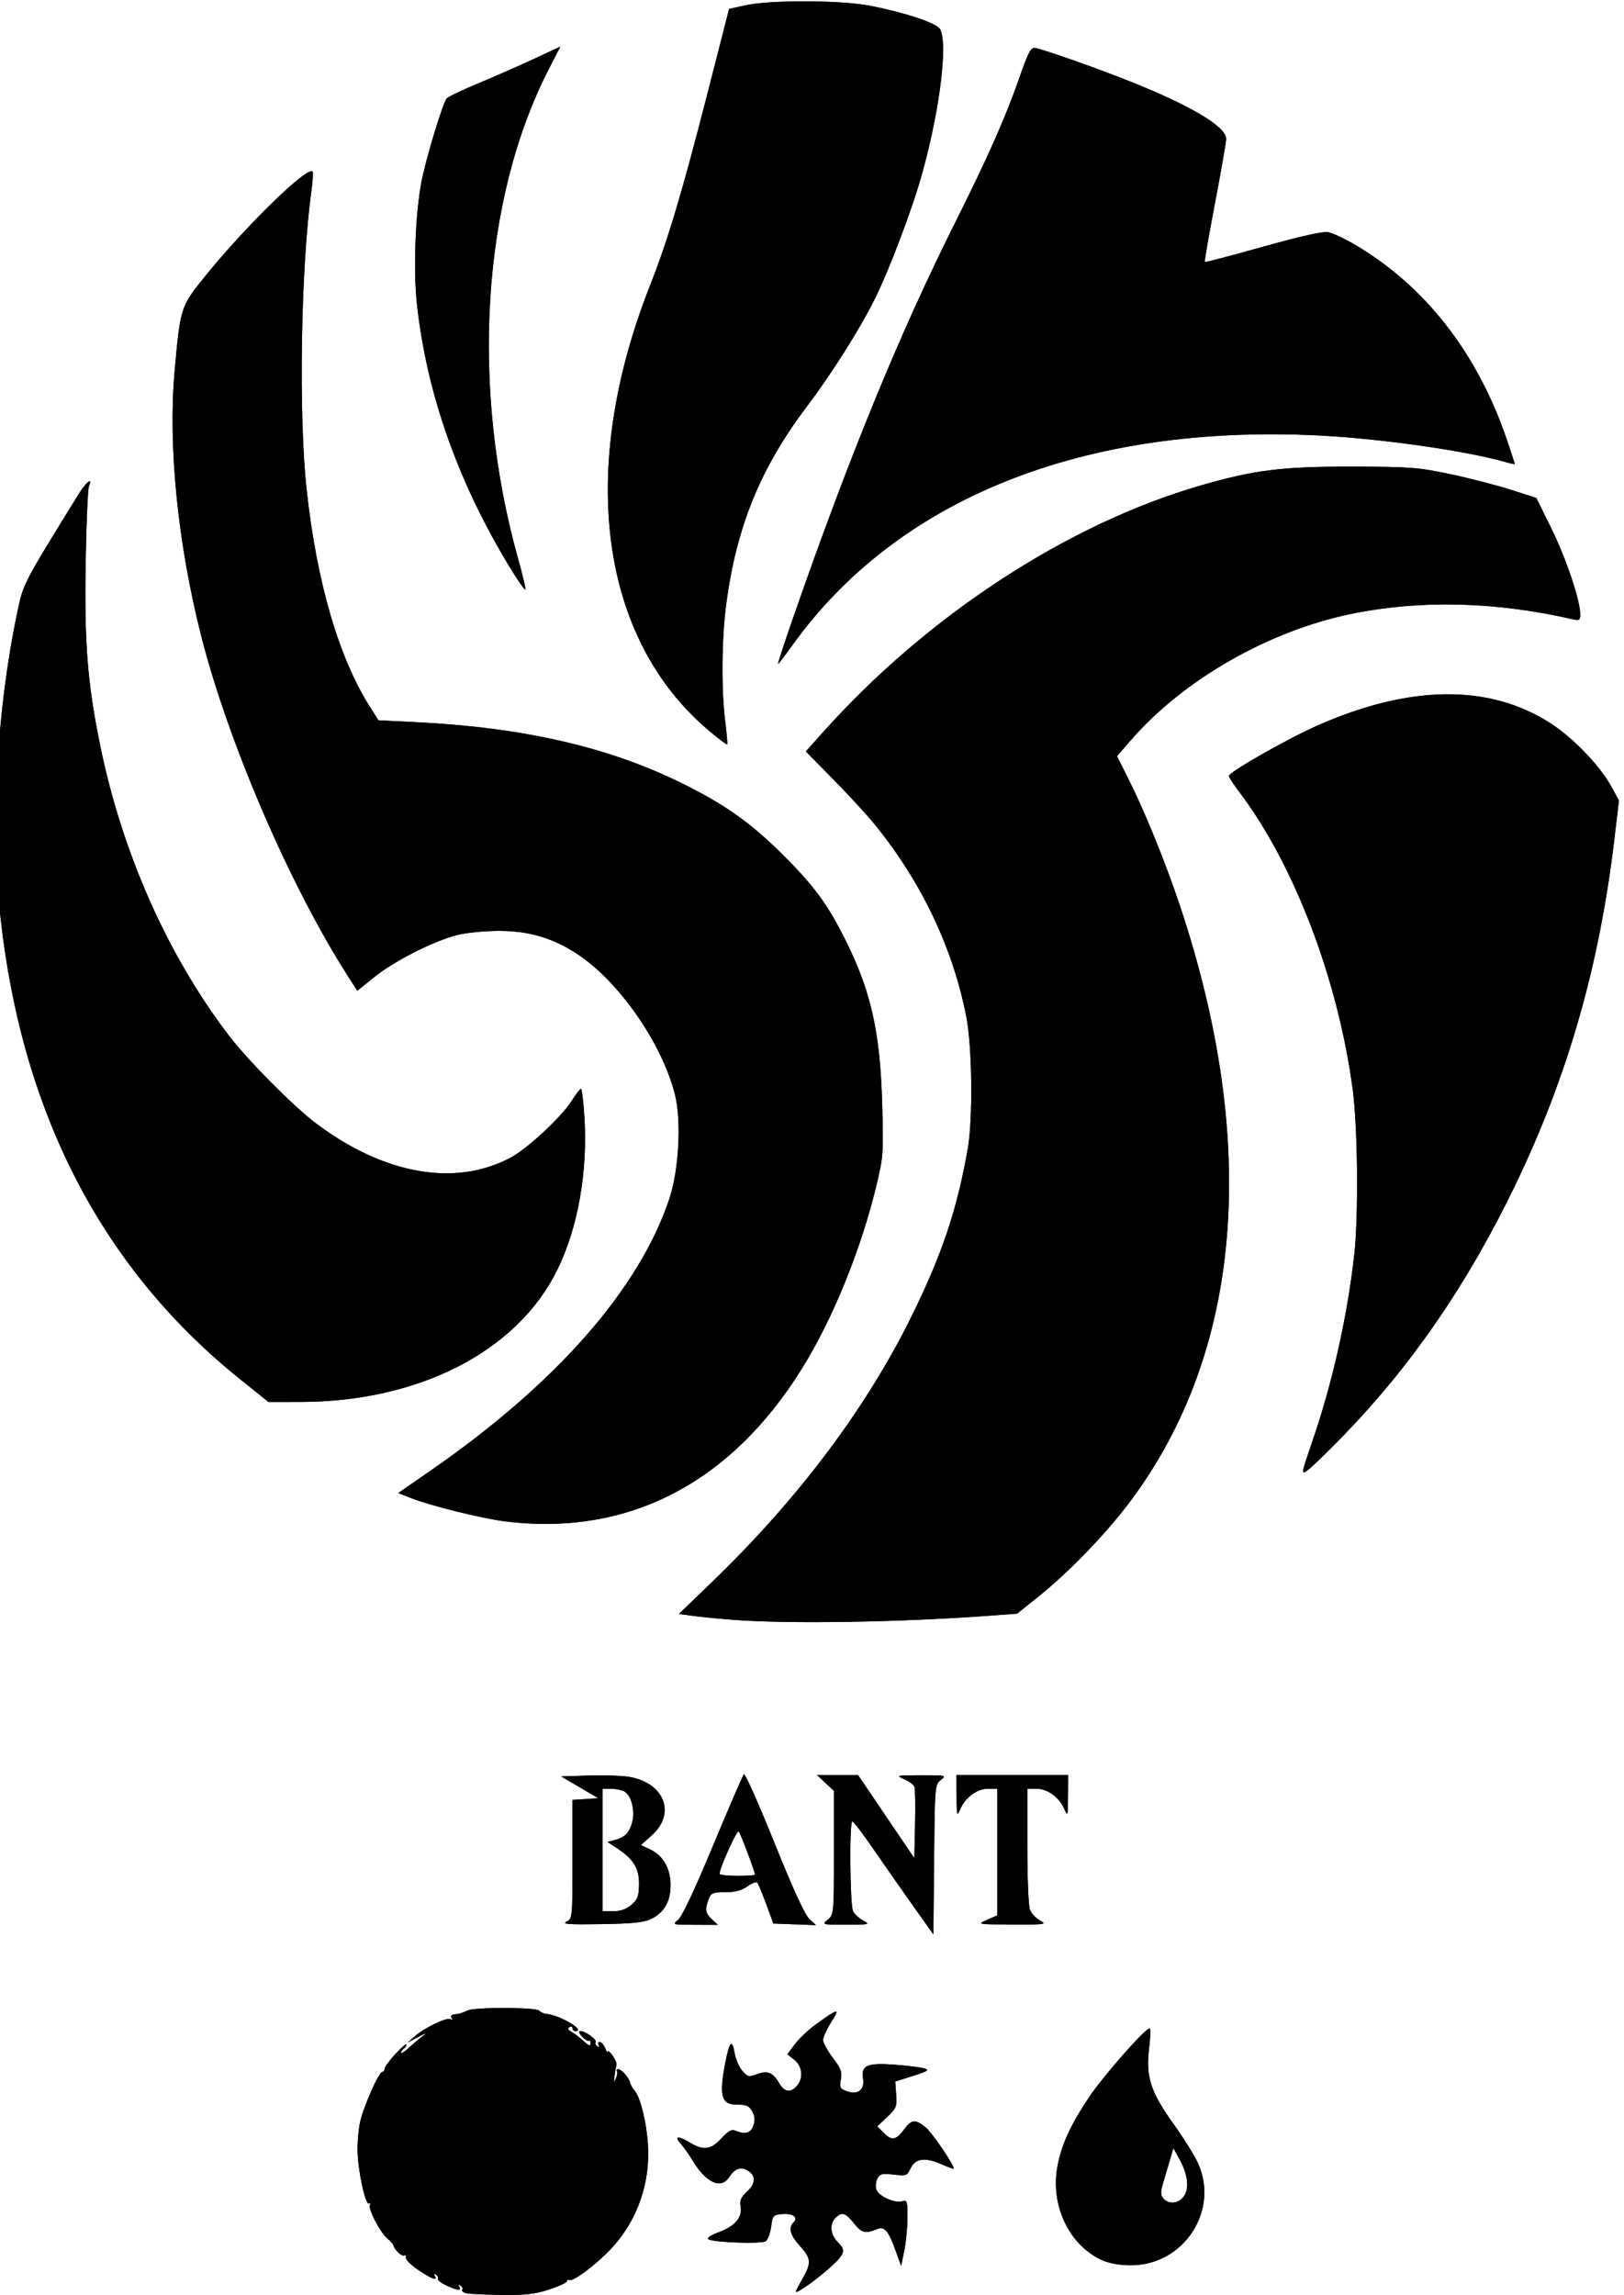 <?xml version="1.0" encoding="UTF-8" standalone="no"?>
<!-- Created with Inkscape (http://www.inkscape.org/) -->

<svg
   xmlns:dc="http://purl.org/dc/elements/1.1/"
   xmlns:cc="http://creativecommons.org/ns#"
   xmlns:rdf="http://www.w3.org/1999/02/22-rdf-syntax-ns#"
   xmlns:svg="http://www.w3.org/2000/svg"
   xmlns="http://www.w3.org/2000/svg"
   xmlns:sodipodi="http://sodipodi.sourceforge.net/DTD/sodipodi-0.dtd"
   xmlns:inkscape="http://www.inkscape.org/namespaces/inkscape"
   width="210.246mm"
   height="297.098mm"
   viewBox="0 0 189.222 267.388"
   version="1.1"
   id="svg5768"
   inkscape:version="0.92.5 (2060ec1f9f, 2020-04-08)"
   sodipodi:docname="bant.svg">
  <defs
     id="defs5762">
    <inkscape:path-effect
       effect="simplify"
       id="path-effect4565"
       is_visible="true"
       steps="1"
       threshold="0"
       smooth_angles="360"
       helper_size="0"
       simplify_individual_paths="false"
       simplify_just_coalesce="false"
       simplifyindividualpaths="false"
       simplifyJustCoalesce="false" />
    <inkscape:path-effect
       effect="simplify"
       id="path-effect4543"
       is_visible="true"
       steps="1"
       threshold="0"
       smooth_angles="360"
       helper_size="0"
       simplify_individual_paths="false"
       simplify_just_coalesce="false"
       simplifyindividualpaths="false"
       simplifyJustCoalesce="false" />
    <inkscape:path-effect
       effect="simplify"
       id="path-effect8619"
       is_visible="true"
       steps="1"
       threshold="0"
       smooth_angles="360"
       helper_size="0"
       simplify_individual_paths="false"
       simplify_just_coalesce="false"
       simplifyindividualpaths="false"
       simplifyJustCoalesce="false" />
    <inkscape:path-effect
       effect="simplify"
       id="path-effect8615"
       is_visible="true"
       steps="1"
       threshold="0"
       smooth_angles="360"
       helper_size="0"
       simplify_individual_paths="false"
       simplify_just_coalesce="false"
       simplifyindividualpaths="false"
       simplifyJustCoalesce="false" />
    <inkscape:path-effect
       effect="simplify"
       id="path-effect8611"
       is_visible="true"
       steps="1"
       threshold="0"
       smooth_angles="360"
       helper_size="0"
       simplify_individual_paths="false"
       simplify_just_coalesce="false"
       simplifyindividualpaths="false"
       simplifyJustCoalesce="false" />
    <inkscape:path-effect
       effect="simplify"
       id="path-effect8607"
       is_visible="true"
       steps="1"
       threshold="0"
       smooth_angles="360"
       helper_size="0"
       simplify_individual_paths="false"
       simplify_just_coalesce="false"
       simplifyindividualpaths="false"
       simplifyJustCoalesce="false" />
    <inkscape:path-effect
       effect="simplify"
       id="path-effect8600"
       is_visible="true"
       steps="1"
       threshold="0"
       smooth_angles="360"
       helper_size="0"
       simplify_individual_paths="false"
       simplify_just_coalesce="false"
       simplifyindividualpaths="false"
       simplifyJustCoalesce="false" />
    <inkscape:path-effect
       effect="simplify"
       id="path-effect8584"
       is_visible="true"
       steps="1"
       threshold="0"
       smooth_angles="360"
       helper_size="0"
       simplify_individual_paths="false"
       simplify_just_coalesce="false"
       simplifyindividualpaths="false"
       simplifyJustCoalesce="false" />
    <inkscape:path-effect
       effect="simplify"
       id="path-effect8571"
       is_visible="true"
       steps="1"
       threshold="0"
       smooth_angles="360"
       helper_size="0"
       simplify_individual_paths="false"
       simplify_just_coalesce="false"
       simplifyindividualpaths="false"
       simplifyJustCoalesce="false" />
    <inkscape:path-effect
       effect="simplify"
       id="path-effect8556"
       is_visible="true"
       steps="1"
       threshold="0"
       smooth_angles="360"
       helper_size="0"
       simplify_individual_paths="false"
       simplify_just_coalesce="false"
       simplifyindividualpaths="false"
       simplifyJustCoalesce="false" />
    <inkscape:path-effect
       effect="simplify"
       id="path-effect8532"
       is_visible="true"
       steps="1"
       threshold="0"
       smooth_angles="360"
       helper_size="0"
       simplify_individual_paths="false"
       simplify_just_coalesce="false"
       simplifyindividualpaths="false"
       simplifyJustCoalesce="false" />
    <inkscape:path-effect
       effect="simplify"
       id="path-effect8528"
       is_visible="true"
       steps="1"
       threshold="0"
       smooth_angles="360"
       helper_size="0"
       simplify_individual_paths="false"
       simplify_just_coalesce="false"
       simplifyindividualpaths="false"
       simplifyJustCoalesce="false" />
    <inkscape:path-effect
       effect="simplify"
       id="path-effect8524"
       is_visible="true"
       steps="1"
       threshold="0"
       smooth_angles="360"
       helper_size="0"
       simplify_individual_paths="false"
       simplify_just_coalesce="false"
       simplifyindividualpaths="false"
       simplifyJustCoalesce="false" />
    <inkscape:path-effect
       effect="simplify"
       id="path-effect8449"
       is_visible="true"
       steps="1"
       threshold="0"
       smooth_angles="360"
       helper_size="0"
       simplify_individual_paths="false"
       simplify_just_coalesce="false"
       simplifyindividualpaths="false"
       simplifyJustCoalesce="false" />
    <inkscape:path-effect
       effect="simplify"
       id="path-effect8443"
       is_visible="true"
       steps="1"
       threshold="0"
       smooth_angles="360"
       helper_size="0"
       simplify_individual_paths="false"
       simplify_just_coalesce="false"
       simplifyindividualpaths="false"
       simplifyJustCoalesce="false" />
    <inkscape:path-effect
       effect="simplify"
       id="path-effect8434"
       is_visible="true"
       steps="1"
       threshold="0"
       smooth_angles="360"
       helper_size="0"
       simplify_individual_paths="false"
       simplify_just_coalesce="false"
       simplifyindividualpaths="false"
       simplifyJustCoalesce="false" />
    <inkscape:path-effect
       effect="simplify"
       id="path-effect8422"
       is_visible="true"
       steps="1"
       threshold="0"
       smooth_angles="360"
       helper_size="0"
       simplify_individual_paths="false"
       simplify_just_coalesce="false"
       simplifyindividualpaths="false"
       simplifyJustCoalesce="false" />
    <inkscape:path-effect
       effect="simplify"
       id="path-effect8418"
       is_visible="true"
       steps="1"
       threshold="0"
       smooth_angles="360"
       helper_size="0"
       simplify_individual_paths="false"
       simplify_just_coalesce="false"
       simplifyindividualpaths="false"
       simplifyJustCoalesce="false" />
    <inkscape:path-effect
       effect="simplify"
       id="path-effect8413"
       is_visible="true"
       steps="1"
       threshold="0"
       smooth_angles="360"
       helper_size="0"
       simplify_individual_paths="false"
       simplify_just_coalesce="false"
       simplifyindividualpaths="false"
       simplifyJustCoalesce="false" />
    <inkscape:path-effect
       effect="simplify"
       id="path-effect8391"
       is_visible="true"
       steps="1"
       threshold="0"
       smooth_angles="360"
       helper_size="0"
       simplify_individual_paths="false"
       simplify_just_coalesce="false"
       simplifyindividualpaths="false"
       simplifyJustCoalesce="false" />
    <inkscape:path-effect
       effect="simplify"
       id="path-effect8114"
       is_visible="true"
       steps="1"
       threshold="0"
       smooth_angles="360"
       helper_size="0"
       simplify_individual_paths="false"
       simplify_just_coalesce="false"
       simplifyindividualpaths="false"
       simplifyJustCoalesce="false" />
    <inkscape:path-effect
       effect="simplify"
       id="path-effect7808"
       is_visible="true"
       steps="1"
       threshold="0"
       smooth_angles="360"
       helper_size="0"
       simplify_individual_paths="false"
       simplify_just_coalesce="false"
       simplifyindividualpaths="false"
       simplifyJustCoalesce="false" />
    <inkscape:path-effect
       effect="simplify"
       id="path-effect6980"
       is_visible="true"
       steps="1"
       threshold="0"
       smooth_angles="360"
       helper_size="0"
       simplify_individual_paths="false"
       simplify_just_coalesce="false"
       simplifyindividualpaths="false"
       simplifyJustCoalesce="false" />
    <inkscape:path-effect
       effect="simplify"
       id="path-effect6741"
       is_visible="true"
       steps="1"
       threshold="0"
       smooth_angles="360"
       helper_size="0"
       simplify_individual_paths="false"
       simplify_just_coalesce="false"
       simplifyindividualpaths="false"
       simplifyJustCoalesce="false" />
  </defs>
  <sodipodi:namedview
     id="base"
     pagecolor="#ffffff"
     bordercolor="#666666"
     borderopacity="1.0"
     inkscape:pageopacity="0.0"
     inkscape:pageshadow="2"
     inkscape:zoom="0.1767767"
     inkscape:cx="-819.33527"
     inkscape:cy="53.371523"
     inkscape:document-units="mm"
     inkscape:current-layer="layer1"
     showgrid="false"
     inkscape:window-width="1920"
     inkscape:window-height="1020"
     inkscape:window-x="0"
     inkscape:window-y="0"
     inkscape:window-maximized="1"
     units="mm"
     scale-x="0.9"
     showborder="true"
     inkscape:snap-global="false" />
  <g
     inkscape:label="Layer 1"
     inkscape:groupmode="layer"
     id="layer1"
     transform="translate(-935.173,293.127)">
    <g
       id="g7849">
      <path
         id="path7566"
         transform="scale(0.238)"
         d="m 4293.555,-362.996 c -0.029,-0.012 -0.051,-0.01 -0.068,0.008 -0.553,0.582 -7.376,16.361 -15.16,35.061 -9.025,21.681 -15.228,34.834 -17.119,36.303 -2.879,2.235 -2.633,2.305 8.285,2.334 l 11.252,0.029 -2.918,-2.719 c -3.239,-3.018 -3.536,-4.82 -1.619,-9.861 1.162,-3.056 2.027,-3.42 8.129,-3.42 4.808,0 7.994,-0.832 10.775,-2.812 2.172,-1.547 4.363,-2.399 4.867,-1.895 0.504,0.504 2.493,5.219 4.42,10.479 l 3.502,9.561 10.43,0.395 10.432,0.395 -3.303,-3.061 c -2.153,-1.996 -8.116,-15.028 -17.135,-37.453 -7.37,-18.325 -13.867,-32.974 -14.77,-33.342 z m 35.736,0.4 4.141,3.869 4.141,3.867 v 30.252 c 0,29.741 -0.05,30.293 -3,32.754 -2.978,2.485 -2.914,2.503 9,2.494 11.341,-0.009 11.801,-0.117 8.367,-1.98 -1.998,-1.084 -4.248,-3.121 -5,-4.525 -1.559,-2.916 -1.901,-44.067 -0.365,-44.055 0.55,0.005 5.021,5.855 9.936,13 4.914,7.145 13.613,19.592 19.332,27.658 l 10.4,14.666 0.353,-36.666 c 0.347,-36.184 0.39,-36.697 3.332,-38.971 2.886,-2.23 2.576,-2.302 -9.685,-2.281 -12.104,0.021 -12.473,0.106 -8.312,1.914 2.394,1.041 4.665,2.701 5.043,3.689 0.378,0.988 0.518,9.263 0.312,18.389 l -0.379,16.594 -13.764,-20.334 -13.762,-20.334 h -10.045 z m 68.26,0 0.062,10.334 c 0.05,9.821 0.142,10.13 1.844,6.221 2.489,-5.715 8.233,-9.887 13.617,-9.887 h 4.486 v 31 31 l -4.992,2.205 h -0.024 c -4.976,2.198 -4.936,2.205 12.34,2.279 16.217,0.07 17.093,-0.056 13.605,-1.947 -2.051,-1.112 -4.3,-3.525 -5,-5.365 -0.7,-1.84 -1.271,-15.907 -1.271,-31.26 v -27.912 h 4.486 c 5.384,0 11.129,4.171 13.617,9.887 1.7,3.909 1.793,3.601 1.844,-6.221 l 0.051,-10.334 h -27.334 z m -175.701,0.156 c -1.838,0.007 -3.664,0.036 -5.373,0.094 l -12.432,0.418 9.098,5.332 9.1,5.334 -6.334,0.406 -6.334,0.406 v 29.057 c 0,28.794 -0.027,29.071 -3,30.574 -2.348,1.187 1.349,1.444 17,1.186 15.892,-0.263 20.97,-0.81 24.725,-2.668 6.232,-3.084 9.271,-8.501 9.271,-16.5 -0.01,-8.013 -3.635,-14.363 -9.918,-17.359 l -4.605,-2.195 5.361,-4.787 c 12.402,-11.073 5.628,-26.584 -12.568,-28.781 -2.86,-0.344 -8.476,-0.537 -13.99,-0.516 z m 2.391,6.512 h 4.088 c 2.248,0 5.223,0.606 6.609,1.348 3.462,1.853 5.402,9.517 3.84,15.174 -1.423,5.154 -3.516,7.257 -8.564,8.607 l -3.531,0.943 5.01,3.297 c 7.837,5.158 10.565,9.756 10.447,17.6 -0.085,5.65 -0.702,7.287 -3.74,9.9 -2.489,2.141 -5.302,3.131 -8.898,3.131 h -5.26 v -30 z m 66.608,20.887 c 0.041,-0.009 0.076,2.5e-4 0.103,0.029 0.905,0.972 7.957,19.726 7.957,21.162 0,0.323 -3.9,0.588 -8.666,0.588 -4.767,0 -8.676,-0.45 -8.676,-1 -0.019,-2.714 7.993,-20.515 9.281,-20.779 z m -114.166,86.469 c -8.158,-0.027 -16.62,0.364 -18.439,1.195 -3.276,1.497 -4.109,1.738 -6.746,1.949 -1.211,0.097 -1.682,0.807 -1.127,1.705 0.578,0.935 0.366,1.178 -0.539,0.619 -1.745,-1.079 -12.812,4.264 -17.602,8.496 l -3.32,2.936 5.334,-2.807 c 3.663,-1.928 4.338,-2.072 2.16,-0.461 -1.744,1.29 -4.892,3.948 -6.998,5.908 -2.106,1.96 -3.83,3.046 -3.83,2.412 0,-0.634 0.601,-1.523 1.334,-1.977 0.733,-0.453 1.332,-1.375 1.332,-2.049 0,-0.674 -2.399,1.378 -5.332,4.561 -2.933,3.182 -5.334,6.47 -5.334,7.305 0,0.835 -0.512,1.518 -1.137,1.518 -1.654,0 -9.161,16.926 -10.816,24.389 -0.779,3.514 -1.357,9.814 -1.281,14 0.177,10.01 3.877,27.117 5.631,26.033 0.742,-0.459 0.948,-0.188 0.459,0.604 -1.116,1.806 4.95,13.544 8.562,16.568 1.485,1.244 2.809,2.744 2.939,3.334 0.482,2.155 4.149,5.583 5.246,4.904 0.62,-0.384 0.965,0.06 0.764,0.986 -0.202,0.926 2.551,3.671 6.117,6.1 6.621,4.509 9.756,5.627 8.055,2.875 -0.594,-0.961 -0.365,-1.177 0.609,-0.574 0.858,0.531 1.278,1.424 0.93,1.986 -0.347,0.562 1.464,2.021 4.024,3.242 5.443,2.596 7.773,2.841 6.438,0.68 -0.594,-0.961 -0.365,-1.177 0.609,-0.574 0.853,0.531 1.244,1.481 0.854,2.111 -0.389,0.63 0.652,1.405 2.312,1.725 1.661,0.319 9.457,0.662 17.324,0.762 11.376,0.144 16.086,-0.402 23,-2.672 4.782,-1.57 8.695,-3.405 8.695,-4.078 0,-0.674 0.494,-0.92 1.098,-0.547 1.713,1.059 13.557,-7.845 20.684,-15.549 12.676,-13.705 19.043,-31.954 17.789,-50.973 -0.732,-11.096 -3.787,-23.267 -6.604,-26.303 -0.898,-0.968 -1.833,-2.646 -2.072,-3.729 -0.546,-2.453 -4.232,-6.635 -5.848,-6.635 -0.669,0 -0.946,0.45 -0.627,1 0.318,0.55 0.067,2.199 -0.56,3.666 -0.902,2.107 -1.037,1.828 -0.643,-1.332 0.275,-2.2 0.709,-4.601 0.965,-5.334 0.255,-0.733 -0.582,-2.816 -1.859,-4.629 -1.278,-1.813 -2.36,-2.713 -2.406,-2 -0.047,0.713 -0.627,-0.055 -1.291,-1.705 -0.663,-1.65 -1.862,-3 -2.662,-3 -0.802,0 -1.025,0.694 -0.502,1.541 0.594,0.961 0.363,1.177 -0.611,0.574 -0.842,-0.531 -1.257,-1.458 -0.883,-2.061 0.758,-1.228 -5.002,-5.387 -7.461,-5.387 -0.958,0 -0.641,1.044 0.799,2.635 1.312,1.449 2.806,2.376 3.318,2.059 0.513,-0.317 0.932,0.314 0.932,1.402 0,1.435 -0.944,1.101 -3.443,-1.215 -1.894,-1.755 -4.572,-3.788 -5.949,-4.518 -1.663,-0.881 -1.999,-1.64 -1,-2.258 0.828,-0.511 1.504,-0.294 1.504,0.482 0,0.777 0.601,1.412 1.334,1.412 5.573,0 -7.349,-7.761 -14,-8.408 -1.467,-0.143 -3.094,-0.858 -3.617,-1.592 -0.598,-0.839 -8.451,-1.284 -16.609,-1.311 z m 161.701,1.777 c -1.006,0.139 -3.946,2.141 -9.475,6.094 -3.667,2.622 -8.35,7.018 -10.406,9.77 l -3.738,5.004 3.406,2.715 c 3.993,3.186 4.548,9.144 1.197,12.846 -3.192,3.527 -6.135,2.99 -8.744,-1.594 -2.893,-5.083 -5.697,-6.15 -10.912,-4.152 -3.751,1.437 -4.404,1.277 -7.006,-1.705 -1.579,-1.809 -3.292,-5.782 -3.807,-8.828 -1.169,-6.923 -2.513,-5.537 -4.469,4.607 -3.206,16.624 -2.061,20.777 5.729,20.777 4.659,0 5.944,0.582 7.436,3.369 1.305,2.438 1.444,4.373 0.502,7 -1.323,3.689 -4.001,4.392 -8.871,2.328 -1.727,-0.732 -3.521,0.282 -6.762,3.82 -5.08,5.546 -8.813,6.071 -15.254,2.145 -5.803,-3.538 -8.073,-3.377 -4.75,0.338 1.476,1.65 3.976,5.164 5.557,7.809 6.833,11.437 14.169,14.904 18.275,8.637 2.645,-4.037 5.432,-5.151 8.623,-3.443 4.492,2.404 4.579,6.381 0.23,10.443 -3.066,2.864 -3.81,4.518 -3.279,7.293 1.017,5.318 -2.608,9.695 -10.447,12.619 -4.165,1.554 -6.276,2.964 -5.322,3.553 2.568,1.587 25.96,2.38 28.041,0.951 1.042,-0.716 2.242,-3.903 2.666,-7.082 0.722,-5.41 1.06,-5.808 5.275,-6.211 5.254,-0.502 8.222,1.574 5.764,4.031 -2.715,2.715 -1.797,6.176 3.066,11.559 5.534,6.125 5.711,8.288 1.316,15.977 -1.825,3.191 -3.316,6.077 -3.316,6.412 0,1.337 10.701,-6.252 17.109,-12.135 6.912,-6.346 7.431,-8.085 3.566,-11.949 -3.8,-3.8 -4.334,-8.949 -1.248,-12.035 3.114,-3.114 4.835,-2.601 9.062,2.697 3.786,4.745 5.581,5.17 11.51,2.727 3.308,-1.363 5.372,0.999 8.549,9.771 l 3.022,8.344 1.549,-7.705 c 0.851,-4.238 1.547,-11.546 1.547,-16.24 0,-7.819 -0.214,-8.466 -2.568,-7.719 -3.617,1.148 -11.673,-2.526 -12.711,-5.797 -0.478,-1.506 -0.23,-3.932 0.551,-5.391 1.218,-2.276 2.343,-2.543 7.922,-1.883 6.168,0.731 6.594,0.573 8.33,-3.064 2.344,-4.912 7.083,-5.538 15.096,-1.994 3.327,1.471 6.047,2.453 6.047,2.18 0,-1.996 -10.446,-17.386 -13.605,-20.045 -5.091,-4.284 -7.01,-4.17 -10.557,0.627 -4.044,5.47 -6.128,5.893 -9.988,2.033 l -3.336,-3.336 4.859,-4.584 c 4.474,-4.219 4.826,-5.092 4.41,-10.971 l -0.449,-6.389 8.666,-2.768 c 7.543,-2.409 8.235,-2.889 5.334,-3.705 -1.833,-0.516 -8.171,-1.307 -14.084,-1.758 -13.619,-1.039 -16.724,0.297 -15.678,6.746 0.914,5.631 -2.612,8.266 -8.213,6.137 -3.058,-1.162 -3.383,-1.858 -2.664,-5.689 0.683,-3.641 0.029,-5.4 -3.938,-10.596 -2.616,-3.426 -4.758,-7.35 -4.758,-8.717 0,-1.367 1.802,-5.323 4.002,-8.793 2.217,-3.495 3.146,-5.219 2.141,-5.08 z m 153.744,8.199 c -2.181,0 -22.514,23.081 -29.529,33.521 -9.277,13.806 -13.7,23.502 -15.666,34.344 -3.431,18.92 5.875,38.342 21.842,45.594 v 0 c 3.499,1.589 8.582,2.495 14.115,2.512 25.969,0.088 43.604,-26.959 32.762,-50.246 -1.778,-3.818 -7.175,-12.43 -11.992,-19.139 -11.103,-15.462 -13.509,-22.95 -11.815,-36.734 0.663,-5.418 0.792,-9.852 0.281,-9.852 z m 11.588,58.605 2.816,5.031 c 4.199,7.501 5.128,14.35 2.494,18.369 v 0 c -2.496,3.81 -7.554,4.419 -10.203,1.227 -1.422,-1.712 -1.434,-3.138 -0.066,-7.668 0.924,-3.06 2.417,-8.128 3.318,-11.262 z"
         style="fill:#000000;stroke-width:1.333"
         inkscape:connector-curvature="0" />
      <path
         id="path7294"
         transform="scale(0.238)"
         d="m 4324.094,-1230.977 c -11.967,-0.047 -23.69,0.597 -29.852,1.953 l -8,1.762 -10.057,39.334 c -12.946,50.637 -19.809,73.62 -28.803,96.477 -35.485,90.175 -24.386,172.762 29.262,217.762 4.527,3.798 8.416,6.718 8.643,6.492 0.226,-0.226 -0.217,-5.416 -0.984,-11.535 -1.931,-15.401 -1.7,-40.508 0.525,-57.225 5.056,-37.973 16.721,-66.535 39.467,-96.639 11.973,-15.846 25.497,-37.223 33.043,-52.228 7.191,-14.3 18.757,-44.929 23.576,-62.438 8.503,-30.9 12.453,-62.911 8.641,-70.035 -1.585,-2.962 -16.663,-8.034 -34.148,-11.486 -7.135,-1.409 -19.345,-2.146 -31.312,-2.193 z m -120.473,22.18 -13.357,6.199 c -7.346,3.41 -19.655,8.817 -27.355,12.016 -7.7,3.199 -14.451,6.454 -15.002,7.234 -2.093,2.967 -10.209,29.9 -12.279,40.752 -3.024,15.848 -4.036,43.269 -2.211,59.873 4.888,44.463 20.509,88.294 46.514,130.514 3.292,5.345 6.229,9.474 6.527,9.176 0.298,-0.298 -1.218,-6.814 -3.371,-14.48 -23.729,-84.506 -17.997,-176.492 14.988,-240.516 z m 231.943,0.602 c -1.717,0.07 -3.246,3.226 -7.094,14.268 -6.956,19.963 -15.328,38.857 -31.908,72 -27.049,54.072 -51.558,113.898 -79.064,193 -4.271,12.283 -7.555,22.332 -7.295,22.332 0.259,0 3.258,-3.904 6.664,-8.678 51.602,-72.314 142.826,-108.834 257.744,-103.182 30.345,1.492 72.62,7.51 91.963,13.09 2.384,0.688 4.334,1.106 4.334,0.928 0,-0.178 -1.739,-5.467 -3.863,-11.752 -14.297,-42.297 -39.908,-75.268 -74.17,-95.49 -5.152,-3.04 -11.15,-5.858 -13.332,-6.26 -2.62,-0.482 -13.48,1.939 -31.969,7.127 -15.4,4.321 -28.203,7.685 -28.451,7.475 -0.248,-0.21 2.002,-13.242 5,-28.961 2.998,-15.719 5.451,-29.823 5.451,-31.342 0,-5.928 -16.876,-16.04 -46.666,-27.963 -16.353,-6.545 -42.4,-15.727 -46.996,-16.566 -0.117,-0.021 -0.233,-0.03 -0.348,-0.025 z m -353.596,60.393 c -4.244,-0.65 -33.581,28.194 -52.85,52.15 -11.329,14.084 -11.576,14.879 -14.332,45.725 -3.252,36.407 1.496,84.005 12.877,129.068 13.188,52.217 43.443,122.518 71.816,166.873 l 4.734,7.402 8.301,-6.689 c 9.813,-7.908 29.083,-17.682 40.584,-20.586 4.572,-1.154 13.707,-2.058 20.668,-2.041 14.652,0.033 26.317,3.519 38.33,11.451 20.305,13.407 41.275,43.59 47.605,68.521 3.292,12.967 2.006,37.111 -2.732,51.275 -14.761,44.121 -55.23,90.248 -116.412,132.686 l -16.283,11.293 6.316,2.482 c 9.463,3.718 34.611,9.952 45.789,11.352 60.076,7.521 110.444,-18.369 145.527,-74.805 15.117,-24.318 28.855,-58.1 36.445,-89.617 3.364,-13.969 3.498,-15.872 2.82,-40 -0.983,-34.973 -5.425,-54.879 -17.809,-79.793 -8.85,-17.806 -15.466,-26.826 -30.99,-42.262 -15.86,-15.77 -28.604,-24.735 -50.176,-35.303 -35.329,-17.307 -76.965,-26.841 -128.443,-29.41 l -19.154,-0.955 -3.92,-6.139 c -15.477,-24.233 -26.282,-61.131 -31.275,-106.805 -3.989,-36.482 -2.862,-108.184 2.291,-145.865 0.693,-5.059 0.965,-9.494 0.604,-9.854 -0.084,-0.083 -0.195,-0.135 -0.332,-0.156 z m 508.939,144.631 c -33.932,-0.069 -47.668,1.65 -73.9,9.252 -65.298,18.923 -133.932,63.823 -185.082,121.082 l -8.121,9.092 13.365,13.576 c 7.35,7.466 16.463,17.373 20.25,22.016 22.868,28.034 38.406,60.62 44.953,94.273 2.879,14.797 3.271,50.096 0.719,64.619 -5.251,29.87 -12.563,51.679 -27.494,82 -22.102,44.881 -55.212,89.052 -97.115,129.557 l -16.771,16.211 6.932,0.955 c 3.813,0.525 12.631,1.39 19.598,1.922 27.685,2.115 82.591,1.195 127.15,-2.131 l 11.816,-0.881 10.184,-8.145 c 15.112,-12.084 33.08,-30.666 44.99,-46.529 54.995,-73.246 63.557,-175.087 24.541,-291.963 -7.166,-21.468 -17.232,-46.188 -25.51,-62.652 l -5.287,-10.516 6.688,-7.717 c 25.764,-29.74 67.716,-53.749 108.369,-62.02 33.737,-6.863 70.394,-5.945 108.059,2.709 3.247,0.746 3.668,0.462 3.668,-2.496 0,-6.763 -6.946,-27.387 -14.125,-41.938 l -7.383,-14.965 -12.557,-4.021 c -6.907,-2.212 -20.218,-5.644 -29.58,-7.625 -15.655,-3.313 -19.538,-3.608 -48.355,-3.666 z m -617.795,7.16 c -0.841,0.17 -3.076,2.658 -5.422,6.459 -27.408,44.407 -26.935,43.495 -29.963,57.928 -10.086,48.074 -13.143,104.453 -8.117,149.697 10.648,95.854 49.948,171.461 117.209,225.49 l 13.914,11.176 15.42,-0.008 c 58.099,-0.03 106.194,-24.672 125.875,-64.494 10.172,-20.581 15.079,-48.193 13.357,-75.164 -0.48,-7.517 -1.234,-13.665 -1.676,-13.664 -0.442,10e-4 -2.47,2.64 -4.508,5.865 -5.022,7.949 -21.495,23.314 -29.756,27.754 -27.111,14.573 -62.06,8.452 -95.516,-16.73 -10.906,-8.209 -33.315,-30.804 -42.543,-42.893 -30.234,-39.609 -52.49,-89.901 -63.209,-142.84 -6.069,-29.975 -7.619,-49.687 -6.955,-88.492 0.333,-19.433 1.063,-36.385 1.621,-37.668 0.776,-1.785 0.772,-2.518 0.268,-2.416 z m 663.971,104.291 c -19.298,0.183 -40.543,5.369 -63.365,15.553 -14.883,6.641 -42.811,22.588 -42.811,24.445 0,0.591 2.352,4.183 5.229,7.982 26.852,35.477 48.392,92.132 55.44,145.812 2.457,18.716 2.837,61.779 0.713,80.666 -3.405,30.269 -10.596,62.337 -20.383,90.898 -5.717,16.685 -5.748,16.867 -2.394,14.471 1.867,-1.335 9.717,-8.939 17.441,-16.898 33.454,-34.469 60.856,-74.363 83.932,-122.188 25.86,-53.597 41.374,-107.646 48.744,-169.834 l 2.238,-18.885 -3.744,-6.877 c -5.41,-9.94 -18.43,-23.554 -29.348,-30.686 -15.041,-9.825 -32.393,-14.644 -51.691,-14.461 z"
         style="fill:#000000;stroke-width:1.333"
         inkscape:connector-curvature="0" />
    </g>
    <g
       id="g12586">
      <path
         style="fill:#000000;stroke-width:1.333"
         d="m 4293.555,-362.996 c -0.029,-0.012 -0.051,-0.01 -0.068,0.008 -0.553,0.582 -7.376,16.361 -15.16,35.061 -9.025,21.681 -15.228,34.834 -17.119,36.303 -2.879,2.235 -2.633,2.305 8.285,2.334 l 11.252,0.029 -2.918,-2.719 c -3.239,-3.018 -3.536,-4.82 -1.619,-9.861 1.162,-3.056 2.027,-3.42 8.129,-3.42 4.808,0 7.994,-0.832 10.775,-2.812 2.172,-1.547 4.363,-2.399 4.867,-1.895 0.504,0.504 2.493,5.219 4.42,10.479 l 3.502,9.561 10.43,0.395 10.432,0.395 -3.303,-3.061 c -2.153,-1.996 -8.116,-15.028 -17.135,-37.453 -7.37,-18.325 -13.867,-32.974 -14.77,-33.342 z m 35.736,0.4 4.141,3.869 4.141,3.867 v 30.252 c 0,29.741 -0.05,30.293 -3,32.754 -2.978,2.485 -2.914,2.503 9,2.494 11.341,-0.009 11.801,-0.117 8.367,-1.98 -1.998,-1.084 -4.248,-3.121 -5,-4.525 -1.559,-2.916 -1.901,-44.067 -0.365,-44.055 0.55,0.005 5.021,5.855 9.936,13 4.914,7.145 13.613,19.592 19.332,27.658 l 10.4,14.666 0.353,-36.666 c 0.347,-36.184 0.39,-36.697 3.332,-38.971 2.886,-2.23 2.576,-2.302 -9.685,-2.281 -12.104,0.021 -12.473,0.106 -8.312,1.914 2.394,1.041 4.665,2.701 5.043,3.689 0.378,0.988 0.518,9.263 0.312,18.389 l -0.379,16.594 -13.764,-20.334 -13.762,-20.334 h -10.045 z m 68.26,0 0.062,10.334 c 0.05,9.821 0.142,10.13 1.844,6.221 2.489,-5.715 8.233,-9.887 13.617,-9.887 h 4.486 v 31 31 l -4.992,2.205 h -0.024 c -4.976,2.198 -4.936,2.205 12.34,2.279 16.217,0.07 17.093,-0.056 13.605,-1.947 -2.051,-1.112 -4.3,-3.525 -5,-5.365 -0.7,-1.84 -1.271,-15.907 -1.271,-31.26 v -27.912 h 4.486 c 5.384,0 11.129,4.171 13.617,9.887 1.7,3.909 1.793,3.601 1.844,-6.221 l 0.051,-10.334 h -27.334 z m -175.701,0.156 c -1.838,0.007 -3.664,0.036 -5.373,0.094 l -12.432,0.418 9.098,5.332 9.1,5.334 -6.334,0.406 -6.334,0.406 v 29.057 c 0,28.794 -0.027,29.071 -3,30.574 -2.348,1.187 1.349,1.444 17,1.186 15.892,-0.263 20.97,-0.81 24.725,-2.668 6.232,-3.084 9.271,-8.501 9.271,-16.5 -0.01,-8.013 -3.635,-14.363 -9.918,-17.359 l -4.605,-2.195 5.361,-4.787 c 12.402,-11.073 5.628,-26.584 -12.568,-28.781 -2.86,-0.344 -8.476,-0.537 -13.99,-0.516 z m 2.391,6.512 h 4.088 c 2.248,0 5.223,0.606 6.609,1.348 3.462,1.853 5.402,9.517 3.84,15.174 -1.423,5.154 -3.516,7.257 -8.564,8.607 l -3.531,0.943 5.01,3.297 c 7.837,5.158 10.565,9.756 10.447,17.6 -0.085,5.65 -0.702,7.287 -3.74,9.9 -2.489,2.141 -5.302,3.131 -8.898,3.131 h -5.26 v -30 z m 66.608,20.887 c 0.041,-0.009 0.076,2.5e-4 0.103,0.029 0.905,0.972 7.957,19.726 7.957,21.162 0,0.323 -3.9,0.588 -8.666,0.588 -4.767,0 -8.676,-0.45 -8.676,-1 -0.019,-2.714 7.993,-20.515 9.281,-20.779 z m -114.166,86.469 c -8.158,-0.027 -16.62,0.364 -18.439,1.195 -3.276,1.497 -4.109,1.738 -6.746,1.949 -1.211,0.097 -1.682,0.807 -1.127,1.705 0.578,0.935 0.366,1.178 -0.539,0.619 -1.745,-1.079 -12.812,4.264 -17.602,8.496 l -3.32,2.936 5.334,-2.807 c 3.663,-1.928 4.338,-2.072 2.16,-0.461 -1.744,1.29 -4.892,3.948 -6.998,5.908 -2.106,1.96 -3.83,3.046 -3.83,2.412 0,-0.634 0.601,-1.523 1.334,-1.977 0.733,-0.453 1.332,-1.375 1.332,-2.049 0,-0.674 -2.399,1.378 -5.332,4.561 -2.933,3.182 -5.334,6.47 -5.334,7.305 0,0.835 -0.512,1.518 -1.137,1.518 -1.654,0 -9.161,16.926 -10.816,24.389 -0.779,3.514 -1.357,9.814 -1.281,14 0.177,10.01 3.877,27.117 5.631,26.033 0.742,-0.459 0.948,-0.188 0.459,0.604 -1.116,1.806 4.95,13.544 8.562,16.568 1.485,1.244 2.809,2.744 2.939,3.334 0.482,2.155 4.149,5.583 5.246,4.904 0.62,-0.384 0.965,0.06 0.764,0.986 -0.202,0.926 2.551,3.671 6.117,6.1 6.621,4.509 9.756,5.627 8.055,2.875 -0.594,-0.961 -0.365,-1.177 0.609,-0.574 0.858,0.531 1.278,1.424 0.93,1.986 -0.347,0.562 1.464,2.021 4.024,3.242 5.443,2.596 7.773,2.841 6.438,0.68 -0.594,-0.961 -0.365,-1.177 0.609,-0.574 0.853,0.531 1.244,1.481 0.854,2.111 -0.389,0.63 0.652,1.405 2.312,1.725 1.661,0.319 9.457,0.662 17.324,0.762 11.376,0.144 16.086,-0.402 23,-2.672 4.782,-1.57 8.695,-3.405 8.695,-4.078 0,-0.674 0.494,-0.92 1.098,-0.547 1.713,1.059 13.557,-7.845 20.684,-15.549 12.676,-13.705 19.043,-31.954 17.789,-50.973 -0.732,-11.096 -3.787,-23.267 -6.604,-26.303 -0.898,-0.968 -1.833,-2.646 -2.072,-3.729 -0.546,-2.453 -4.232,-6.635 -5.848,-6.635 -0.669,0 -0.946,0.45 -0.627,1 0.318,0.55 0.067,2.199 -0.56,3.666 -0.902,2.107 -1.037,1.828 -0.643,-1.332 0.275,-2.2 0.709,-4.601 0.965,-5.334 0.255,-0.733 -0.582,-2.816 -1.859,-4.629 -1.278,-1.813 -2.36,-2.713 -2.406,-2 -0.047,0.713 -0.627,-0.055 -1.291,-1.705 -0.663,-1.65 -1.862,-3 -2.662,-3 -0.802,0 -1.025,0.694 -0.502,1.541 0.594,0.961 0.363,1.177 -0.611,0.574 -0.842,-0.531 -1.257,-1.458 -0.883,-2.061 0.758,-1.228 -5.002,-5.387 -7.461,-5.387 -0.958,0 -0.641,1.044 0.799,2.635 1.312,1.449 2.806,2.376 3.318,2.059 0.513,-0.317 0.932,0.314 0.932,1.402 0,1.435 -0.944,1.101 -3.443,-1.215 -1.894,-1.755 -4.572,-3.788 -5.949,-4.518 -1.663,-0.881 -1.999,-1.64 -1,-2.258 0.828,-0.511 1.504,-0.294 1.504,0.482 0,0.777 0.601,1.412 1.334,1.412 5.573,0 -7.349,-7.761 -14,-8.408 -1.467,-0.143 -3.094,-0.858 -3.617,-1.592 -0.598,-0.839 -8.451,-1.284 -16.609,-1.311 z m 161.701,1.777 c -1.006,0.139 -3.946,2.141 -9.475,6.094 -3.667,2.622 -8.35,7.018 -10.406,9.77 l -3.738,5.004 3.406,2.715 c 3.993,3.186 4.548,9.144 1.197,12.846 -3.192,3.527 -6.135,2.99 -8.744,-1.594 -2.893,-5.083 -5.697,-6.15 -10.912,-4.152 -3.751,1.437 -4.404,1.277 -7.006,-1.705 -1.579,-1.809 -3.292,-5.782 -3.807,-8.828 -1.169,-6.923 -2.513,-5.537 -4.469,4.607 -3.206,16.624 -2.061,20.777 5.729,20.777 4.659,0 5.944,0.582 7.436,3.369 1.305,2.438 1.444,4.373 0.502,7 -1.323,3.689 -4.001,4.392 -8.871,2.328 -1.727,-0.732 -3.521,0.282 -6.762,3.82 -5.08,5.546 -8.813,6.071 -15.254,2.145 -5.803,-3.538 -8.073,-3.377 -4.75,0.338 1.476,1.65 3.976,5.164 5.557,7.809 6.833,11.437 14.169,14.904 18.275,8.637 2.645,-4.037 5.432,-5.151 8.623,-3.443 4.492,2.404 4.579,6.381 0.23,10.443 -3.066,2.864 -3.81,4.518 -3.279,7.293 1.017,5.318 -2.608,9.695 -10.447,12.619 -4.165,1.554 -6.276,2.964 -5.322,3.553 2.568,1.587 25.96,2.38 28.041,0.951 1.042,-0.716 2.242,-3.903 2.666,-7.082 0.722,-5.41 1.06,-5.808 5.275,-6.211 5.254,-0.502 8.222,1.574 5.764,4.031 -2.715,2.715 -1.797,6.176 3.066,11.559 5.534,6.125 5.711,8.288 1.316,15.977 -1.825,3.191 -3.316,6.077 -3.316,6.412 0,1.337 10.701,-6.252 17.109,-12.135 6.912,-6.346 7.431,-8.085 3.566,-11.949 -3.8,-3.8 -4.334,-8.949 -1.248,-12.035 3.114,-3.114 4.835,-2.601 9.062,2.697 3.786,4.745 5.581,5.17 11.51,2.727 3.308,-1.363 5.372,0.999 8.549,9.771 l 3.022,8.344 1.549,-7.705 c 0.851,-4.238 1.547,-11.546 1.547,-16.24 0,-7.819 -0.214,-8.466 -2.568,-7.719 -3.617,1.148 -11.673,-2.526 -12.711,-5.797 -0.478,-1.506 -0.23,-3.932 0.551,-5.391 1.218,-2.276 2.343,-2.543 7.922,-1.883 6.168,0.731 6.594,0.573 8.33,-3.064 2.344,-4.912 7.083,-5.538 15.096,-1.994 3.327,1.471 6.047,2.453 6.047,2.18 0,-1.996 -10.446,-17.386 -13.605,-20.045 -5.091,-4.284 -7.01,-4.17 -10.557,0.627 -4.044,5.47 -6.128,5.893 -9.988,2.033 l -3.336,-3.336 4.859,-4.584 c 4.474,-4.219 4.826,-5.092 4.41,-10.971 l -0.449,-6.389 8.666,-2.768 c 7.543,-2.409 8.235,-2.889 5.334,-3.705 -1.833,-0.516 -8.171,-1.307 -14.084,-1.758 -13.619,-1.039 -16.724,0.297 -15.678,6.746 0.914,5.631 -2.612,8.266 -8.213,6.137 -3.058,-1.162 -3.383,-1.858 -2.664,-5.689 0.683,-3.641 0.029,-5.4 -3.938,-10.596 -2.616,-3.426 -4.758,-7.35 -4.758,-8.717 0,-1.367 1.802,-5.323 4.002,-8.793 2.217,-3.495 3.146,-5.219 2.141,-5.08 z m 153.744,8.199 c -2.181,0 -22.514,23.081 -29.529,33.521 -9.277,13.806 -13.7,23.502 -15.666,34.344 -3.431,18.92 5.875,38.342 21.842,45.594 v 0 c 3.499,1.589 8.582,2.495 14.115,2.512 25.969,0.088 43.604,-26.959 32.762,-50.246 -1.778,-3.818 -7.175,-12.43 -11.992,-19.139 -11.103,-15.462 -13.509,-22.95 -11.815,-36.734 0.663,-5.418 0.792,-9.852 0.281,-9.852 z m 11.588,58.605 2.816,5.031 c 4.199,7.501 5.128,14.35 2.494,18.369 v 0 c -2.496,3.81 -7.554,4.419 -10.203,1.227 -1.422,-1.712 -1.434,-3.138 -0.066,-7.668 0.924,-3.06 2.417,-8.128 3.318,-11.262 z"
         transform="scale(0.238)"
         id="path12582"
         inkscape:connector-curvature="0" />
      <path
         style="fill:#000000;stroke-width:1.333"
         d="m 4324.094,-1230.977 c -11.967,-0.047 -23.69,0.597 -29.852,1.953 l -8,1.762 -10.057,39.334 c -12.946,50.637 -19.809,73.62 -28.803,96.477 -35.485,90.175 -24.386,172.762 29.262,217.762 4.527,3.798 8.416,6.718 8.643,6.492 0.226,-0.226 -0.217,-5.416 -0.984,-11.535 -1.931,-15.401 -1.7,-40.508 0.525,-57.225 5.056,-37.973 16.721,-66.535 39.467,-96.639 11.973,-15.846 25.497,-37.223 33.043,-52.228 7.191,-14.3 18.757,-44.929 23.576,-62.438 8.503,-30.9 12.453,-62.911 8.641,-70.035 -1.585,-2.962 -16.663,-8.034 -34.148,-11.486 -7.135,-1.409 -19.345,-2.146 -31.312,-2.193 z m -120.473,22.18 -13.357,6.199 c -7.346,3.41 -19.655,8.817 -27.355,12.016 -7.7,3.199 -14.451,6.454 -15.002,7.234 -2.093,2.967 -10.209,29.9 -12.279,40.752 -3.024,15.848 -4.036,43.269 -2.211,59.873 4.888,44.463 20.509,88.294 46.514,130.514 3.292,5.345 6.229,9.474 6.527,9.176 0.298,-0.298 -1.218,-6.814 -3.371,-14.48 -23.729,-84.506 -17.997,-176.492 14.988,-240.516 z m 231.943,0.602 c -1.717,0.07 -3.246,3.226 -7.094,14.268 -6.956,19.963 -15.328,38.857 -31.908,72 -27.049,54.072 -51.558,113.898 -79.064,193 -4.271,12.283 -7.555,22.332 -7.295,22.332 0.259,0 3.258,-3.904 6.664,-8.678 51.602,-72.314 142.826,-108.834 257.744,-103.182 30.345,1.492 72.62,7.51 91.963,13.09 2.384,0.688 4.334,1.106 4.334,0.928 0,-0.178 -1.739,-5.467 -3.863,-11.752 -14.297,-42.297 -39.908,-75.268 -74.17,-95.49 -5.152,-3.04 -11.15,-5.858 -13.332,-6.26 -2.62,-0.482 -13.48,1.939 -31.969,7.127 -15.4,4.321 -28.203,7.685 -28.451,7.475 -0.248,-0.21 2.002,-13.242 5,-28.961 2.998,-15.719 5.451,-29.823 5.451,-31.342 0,-5.928 -16.876,-16.04 -46.666,-27.963 -16.353,-6.545 -42.4,-15.727 -46.996,-16.566 -0.117,-0.021 -0.233,-0.03 -0.348,-0.025 z m -353.596,60.393 c -4.244,-0.65 -33.581,28.194 -52.85,52.15 -11.329,14.084 -11.576,14.879 -14.332,45.725 -3.252,36.407 1.496,84.005 12.877,129.068 13.188,52.217 43.443,122.518 71.816,166.873 l 4.734,7.402 8.301,-6.689 c 9.813,-7.908 29.083,-17.682 40.584,-20.586 4.572,-1.154 13.707,-2.058 20.668,-2.041 14.652,0.033 26.317,3.519 38.33,11.451 20.305,13.407 41.275,43.59 47.605,68.521 3.292,12.967 2.006,37.111 -2.732,51.275 -14.761,44.121 -55.23,90.248 -116.412,132.686 l -16.283,11.293 6.316,2.482 c 9.463,3.718 34.611,9.952 45.789,11.352 60.076,7.521 110.444,-18.369 145.527,-74.805 15.117,-24.318 28.855,-58.1 36.445,-89.617 3.364,-13.969 3.498,-15.872 2.82,-40 -0.983,-34.973 -5.425,-54.879 -17.809,-79.793 -8.85,-17.806 -15.466,-26.826 -30.99,-42.262 -15.86,-15.77 -28.604,-24.735 -50.176,-35.303 -35.329,-17.307 -76.965,-26.841 -128.443,-29.41 l -19.154,-0.955 -3.92,-6.139 c -15.477,-24.233 -26.282,-61.131 -31.275,-106.805 -3.989,-36.482 -2.862,-108.184 2.291,-145.865 0.693,-5.059 0.965,-9.494 0.604,-9.854 -0.084,-0.083 -0.195,-0.135 -0.332,-0.156 z m 508.939,144.631 c -33.932,-0.069 -47.668,1.65 -73.9,9.252 -65.298,18.923 -133.932,63.823 -185.082,121.082 l -8.121,9.092 13.365,13.576 c 7.35,7.466 16.463,17.373 20.25,22.016 22.868,28.034 38.406,60.62 44.953,94.273 2.879,14.797 3.271,50.096 0.719,64.619 -5.251,29.87 -12.563,51.679 -27.494,82 -22.102,44.881 -55.212,89.052 -97.115,129.557 l -16.771,16.211 6.932,0.955 c 3.813,0.525 12.631,1.39 19.598,1.922 27.685,2.115 82.591,1.195 127.15,-2.131 l 11.816,-0.881 10.184,-8.145 c 15.112,-12.084 33.08,-30.666 44.99,-46.529 54.995,-73.246 63.557,-175.087 24.541,-291.963 -7.166,-21.468 -17.232,-46.188 -25.51,-62.652 l -5.287,-10.516 6.688,-7.717 c 25.764,-29.74 67.716,-53.749 108.369,-62.02 33.737,-6.863 70.394,-5.945 108.059,2.709 3.247,0.746 3.668,0.462 3.668,-2.496 0,-6.763 -6.946,-27.387 -14.125,-41.938 l -7.383,-14.965 -12.557,-4.021 c -6.907,-2.212 -20.218,-5.644 -29.58,-7.625 -15.655,-3.313 -19.538,-3.608 -48.355,-3.666 z m -617.795,7.16 c -0.841,0.17 -3.076,2.658 -5.422,6.459 -27.408,44.407 -26.935,43.495 -29.963,57.928 -10.086,48.074 -13.143,104.453 -8.117,149.697 10.648,95.854 49.948,171.461 117.209,225.49 l 13.914,11.176 15.42,-0.008 c 58.099,-0.03 106.194,-24.672 125.875,-64.494 10.172,-20.581 15.079,-48.193 13.357,-75.164 -0.48,-7.517 -1.234,-13.665 -1.676,-13.664 -0.442,10e-4 -2.47,2.64 -4.508,5.865 -5.022,7.949 -21.495,23.314 -29.756,27.754 -27.111,14.573 -62.06,8.452 -95.516,-16.73 -10.906,-8.209 -33.315,-30.804 -42.543,-42.893 -30.234,-39.609 -52.49,-89.901 -63.209,-142.84 -6.069,-29.975 -7.619,-49.687 -6.955,-88.492 0.333,-19.433 1.063,-36.385 1.621,-37.668 0.776,-1.785 0.772,-2.518 0.268,-2.416 z m 663.971,104.291 c -19.298,0.183 -40.543,5.369 -63.365,15.553 -14.883,6.641 -42.811,22.588 -42.811,24.445 0,0.591 2.352,4.183 5.229,7.982 26.852,35.477 48.392,92.132 55.44,145.812 2.457,18.716 2.837,61.779 0.713,80.666 -3.405,30.269 -10.596,62.337 -20.383,90.898 -5.717,16.685 -5.748,16.867 -2.394,14.471 1.867,-1.335 9.717,-8.939 17.441,-16.898 33.454,-34.469 60.856,-74.363 83.932,-122.188 25.86,-53.597 41.374,-107.646 48.744,-169.834 l 2.238,-18.885 -3.744,-6.877 c -5.41,-9.94 -18.43,-23.554 -29.348,-30.686 -15.041,-9.825 -32.393,-14.644 -51.691,-14.461 z"
         transform="scale(0.238)"
         id="path12584"
         inkscape:connector-curvature="0" />
    </g>
  </g>
</svg>
